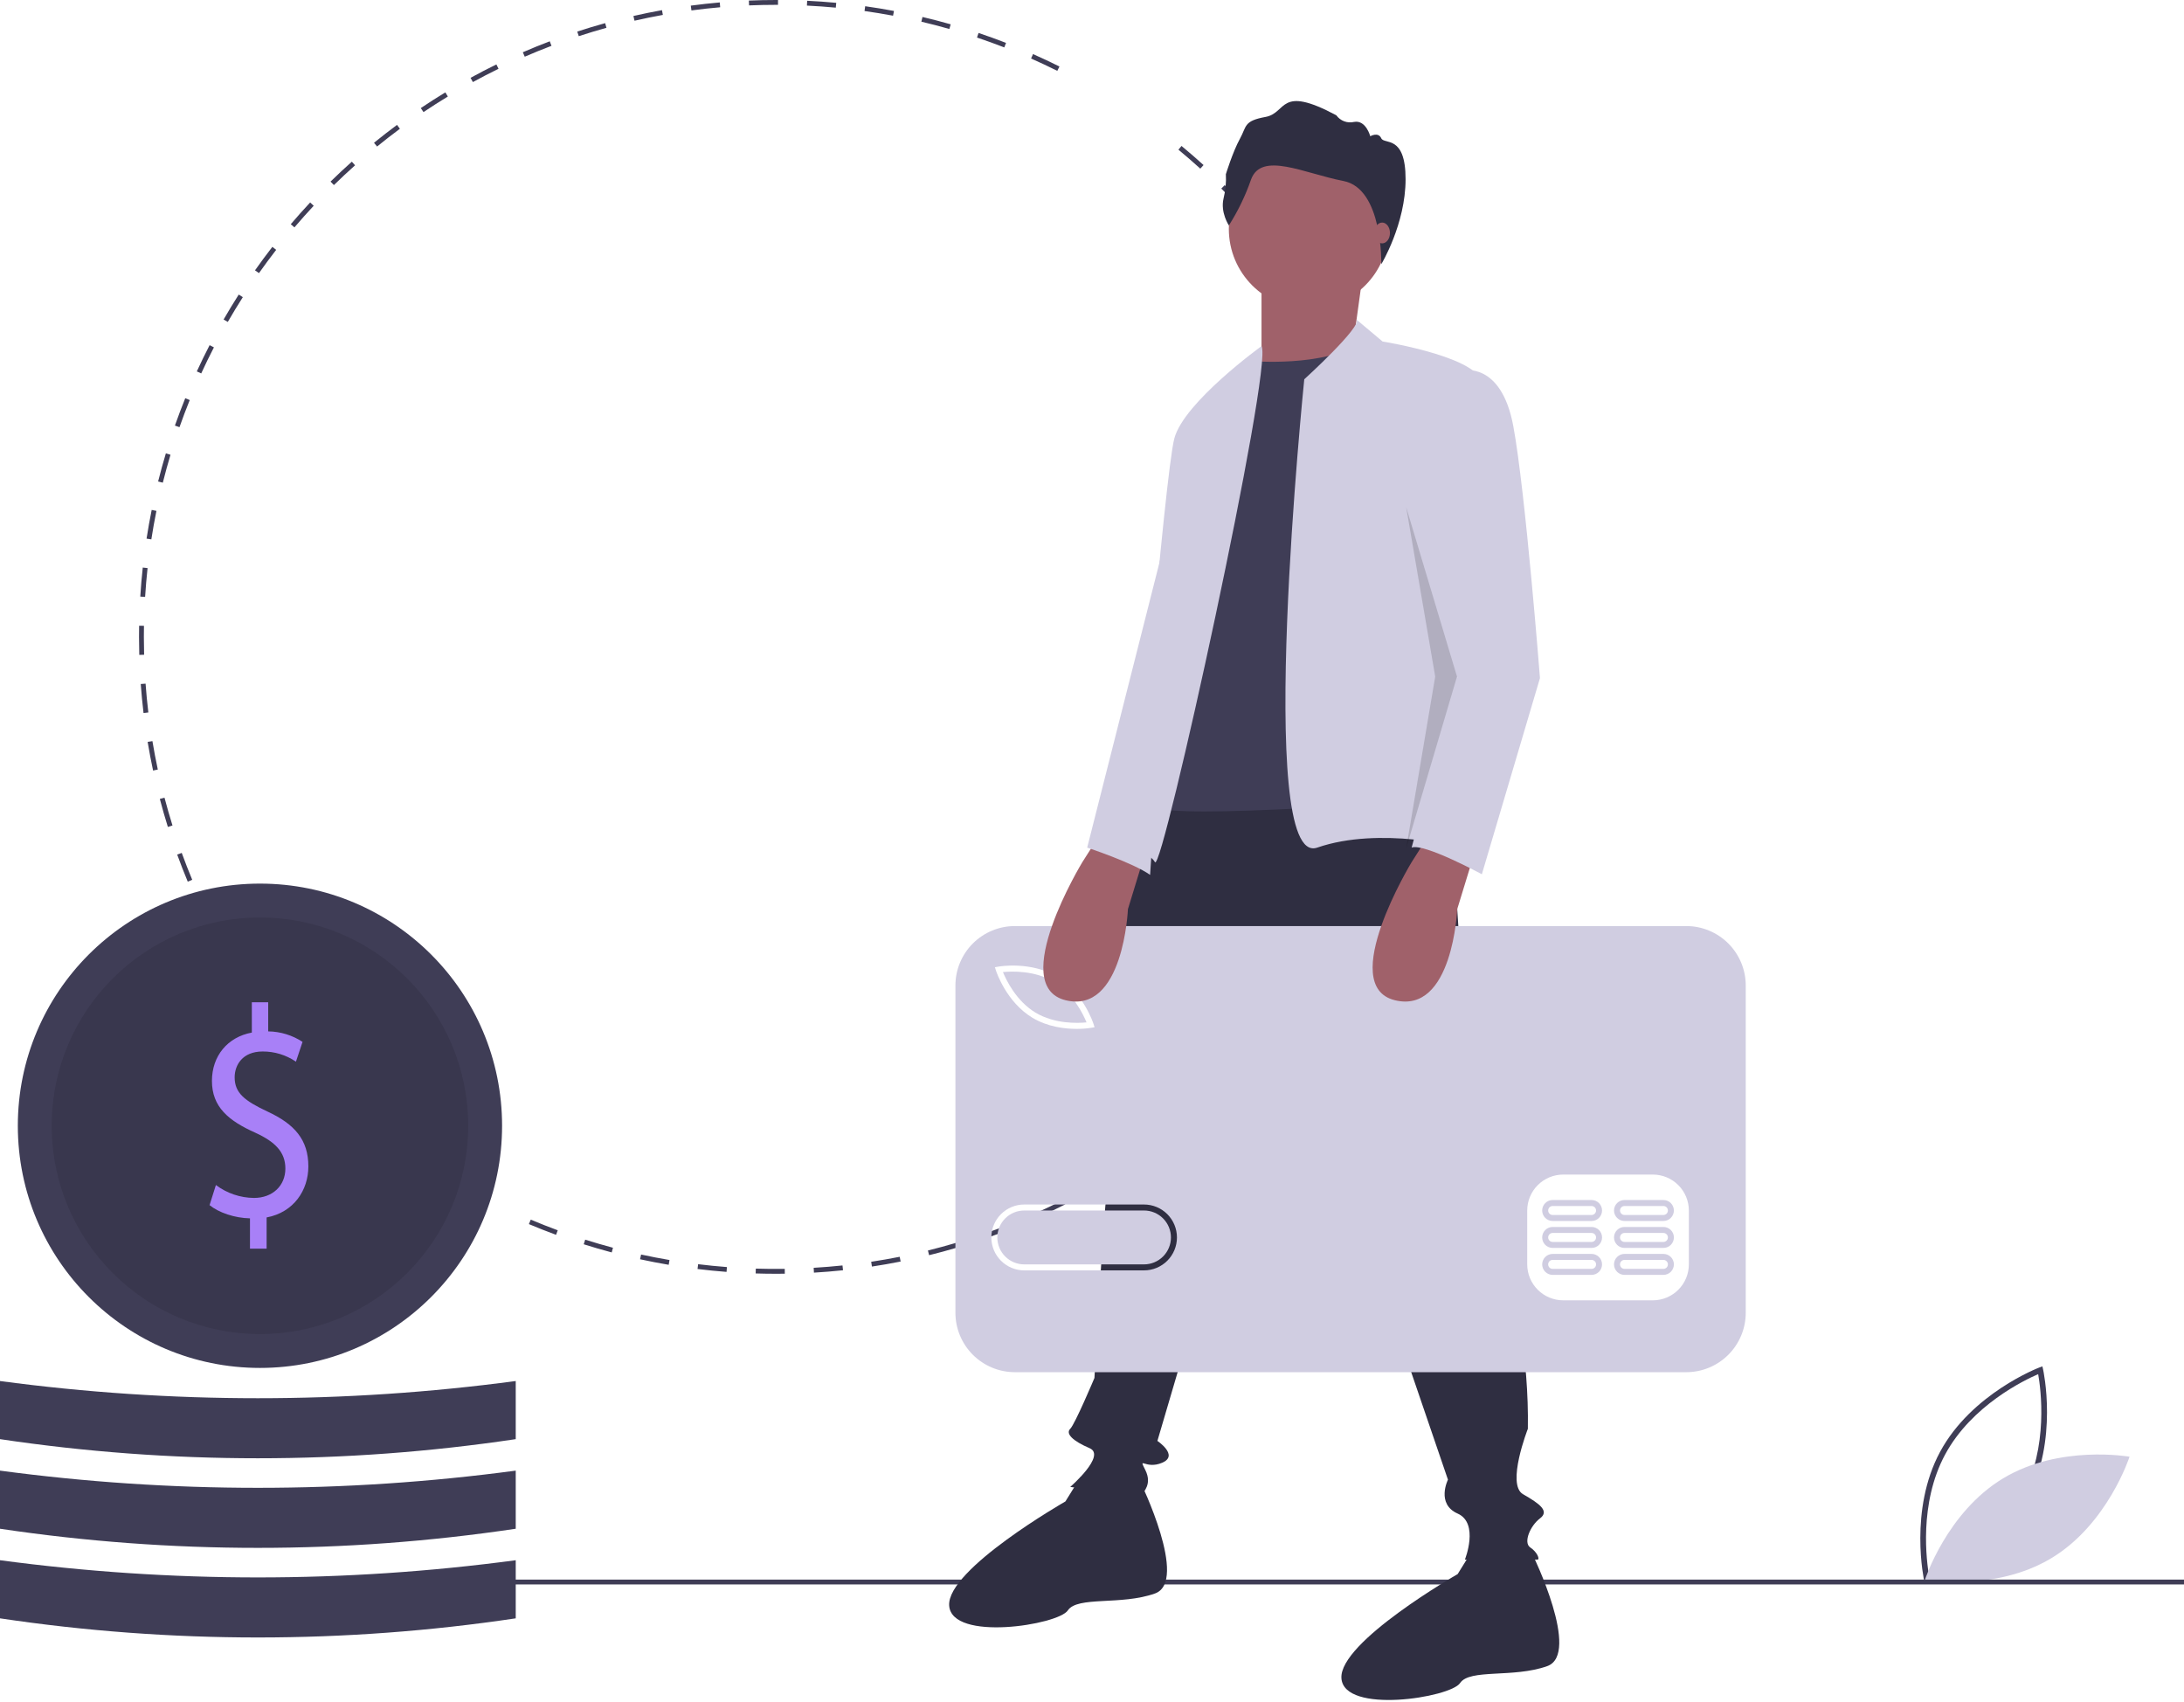 <svg width="902" height="703" viewBox="0 0 902 703" fill="none" xmlns="http://www.w3.org/2000/svg">
<g clip-path="url(#clip0)">
<path d="M794.712 652.863C794.646 652.573 788.289 623.584 801.272 599.507C814.255 575.43 841.969 564.812 842.247 564.707L843.514 564.232L843.813 565.552C843.879 565.842 850.236 594.831 837.253 618.909C824.27 642.985 796.556 653.603 796.278 653.708L795.011 654.183L794.712 652.863ZM841.777 567.454C836.225 569.842 814.316 580.293 803.351 600.627C792.385 620.964 795.693 645.014 796.748 650.961C802.297 648.579 824.198 638.144 835.174 617.788C846.14 597.452 842.832 573.404 841.777 567.454Z" fill="#3F3D56"/>
<path d="M827.331 610.463C804 624.5 795.014 652.381 795.014 652.381C795.014 652.381 823.856 657.504 847.187 643.467C870.519 629.43 879.504 601.549 879.504 601.549C879.504 601.549 850.662 596.426 827.331 610.463Z" fill="#D0CDE1"/>
<path d="M320.418 526C317.644 526 314.841 525.956 312.09 525.87L312.153 523.872C316.103 523.995 320.134 524.029 324.103 523.975L324.13 525.975C322.895 525.991 321.658 526 320.418 526ZM336.163 525.536L336.046 523.54C340.002 523.307 344.009 522.978 347.955 522.565L348.164 524.554C344.188 524.971 340.151 525.302 336.163 525.536V525.536ZM300.068 525.225C296.078 524.919 292.047 524.518 288.085 524.032L288.329 522.048C292.261 522.529 296.261 522.928 300.22 523.23L300.068 525.225ZM360.107 523.025L359.807 521.049C363.738 520.452 367.699 519.76 371.576 518.989L371.966 520.95C368.058 521.727 364.068 522.425 360.107 523.025V523.025ZM276.172 522.294C272.231 521.626 268.253 520.858 264.348 520.011L264.773 518.056C268.647 518.897 272.595 519.659 276.506 520.321L276.172 522.294ZM383.72 518.332L383.24 516.391C387.098 515.436 390.978 514.382 394.772 513.257L395.34 515.175C391.517 516.308 387.608 517.371 383.72 518.332ZM252.644 517.185C248.778 516.157 244.888 515.026 241.081 513.822L241.684 511.916C245.462 513.11 249.322 514.232 253.158 515.252L252.644 517.185ZM406.802 511.484L406.146 509.596C409.89 508.294 413.655 506.887 417.34 505.412L418.082 507.269C414.37 508.755 410.575 510.173 406.802 511.484ZM229.657 509.918C225.902 508.538 222.124 507.049 218.429 505.492L219.205 503.648C222.872 505.193 226.621 506.671 230.347 508.041L229.657 509.918ZM429.131 502.55L428.303 500.729C431.899 499.096 435.513 497.351 439.045 495.546L439.955 497.327C436.396 499.146 432.754 500.903 429.131 502.55ZM450.53 491.611L449.539 489.875C452.988 487.907 456.43 485.839 459.769 483.727L460.837 485.416C457.473 487.545 454.005 489.63 450.53 491.611V491.611ZM470.853 478.754L469.708 477.115C472.955 474.847 476.196 472.471 479.339 470.055L480.558 471.641C477.391 474.075 474.125 476.469 470.853 478.754V478.754ZM166.027 475.937C162.799 473.593 159.575 471.137 156.442 468.636L157.69 467.073C160.799 469.555 163.999 471.992 167.202 474.318L166.027 475.937ZM489.93 464.092L488.641 462.562C491.667 460.009 494.679 457.348 497.594 454.652L498.951 456.121C496.015 458.837 492.98 461.518 489.93 464.092V464.092ZM147.202 460.906C144.196 458.273 141.209 455.535 138.325 452.767L139.71 451.323C142.572 454.071 145.536 456.789 148.519 459.402L147.202 460.906ZM507.603 447.745L506.179 446.341C508.969 443.514 511.729 440.588 514.38 437.645L515.866 438.983C513.195 441.949 510.414 444.896 507.603 447.745V447.745ZM129.83 444.233C127.072 441.333 124.347 438.335 121.733 435.323L123.244 434.013C125.838 437.002 128.541 439.977 131.279 442.854L129.83 444.233ZM523.723 429.853L522.178 428.584C524.699 425.517 527.18 422.352 529.556 419.175L531.158 420.372C528.764 423.573 526.263 426.764 523.723 429.853ZM114.052 426.057C111.575 422.927 109.136 419.695 106.803 416.452L108.426 415.284C110.741 418.502 113.162 421.709 115.62 424.816L114.052 426.057ZM538.152 410.56L536.497 409.436C538.728 406.152 540.912 402.772 542.99 399.389L544.695 400.435C542.6 403.845 540.399 407.251 538.152 410.56ZM100.001 406.53C97.822 403.189 95.689 399.752 93.661 396.31L95.383 395.295C97.396 398.71 99.513 402.122 101.676 405.436L100.001 406.53ZM550.767 390.019L549.017 389.053C550.937 385.578 552.802 382.01 554.563 378.446L556.356 379.333C554.582 382.923 552.701 386.518 550.767 390.019H550.767ZM561.447 368.398L559.616 367.596C561.209 363.956 562.74 360.228 564.164 356.518L566.032 357.234C564.596 360.975 563.053 364.73 561.448 368.398H561.447ZM77.545 364.083C76.012 360.403 74.544 356.639 73.181 352.893L75.061 352.209C76.413 355.927 77.87 359.662 79.391 363.313L77.545 364.083ZM570.096 345.867L568.197 345.238C569.446 341.477 570.623 337.634 571.698 333.812L573.623 334.353C572.54 338.204 571.353 342.078 570.096 345.867V345.867ZM69.329 341.484C68.139 337.673 67.021 333.779 66.006 329.91L67.94 329.402C68.948 333.242 70.057 337.106 71.238 340.889L69.329 341.484ZM576.615 322.689L574.666 322.236C575.562 318.382 576.38 314.445 577.1 310.538L579.067 310.899C578.342 314.838 577.517 318.804 576.615 322.689ZM63.221 318.195C62.386 314.289 61.632 310.31 60.977 306.365L62.95 306.037C63.6 309.952 64.349 313.901 65.177 317.777L63.221 318.195ZM580.973 299.012L578.99 298.74C579.529 294.823 579.983 290.829 580.341 286.868L582.333 287.048C581.972 291.04 581.514 295.064 580.973 299.012ZM59.279 294.445C58.807 290.486 58.42 286.454 58.128 282.461L60.123 282.314C60.412 286.278 60.797 290.279 61.265 294.209L59.279 294.445ZM583.148 275.036L581.15 274.946C581.327 270.983 581.418 266.964 581.418 263H583.418C583.418 266.994 583.327 271.044 583.148 275.036ZM57.522 270.435C57.453 267.982 57.419 265.48 57.418 263C57.418 261.461 57.431 259.925 57.458 258.392L59.458 258.427C59.431 259.948 59.418 261.473 59.418 263C59.419 265.462 59.453 267.945 59.521 270.38L57.522 270.435ZM59.932 246.487L57.936 246.362C58.186 242.366 58.531 238.33 58.96 234.365L60.948 234.581C60.522 238.515 60.18 242.52 59.932 246.487H59.932ZM580.127 234.285C579.727 230.342 579.178 228.42 578.598 224.494L580.576 224.202C581.16 228.158 581.661 231.177 582.065 235.15L580.127 234.285ZM62.505 222.734L60.529 222.428C61.141 218.472 61.853 214.484 62.645 210.574L64.605 210.971C63.82 214.851 63.113 218.808 62.505 222.734H62.505ZM576.579 212.718C575.817 208.817 574.956 204.89 574.021 201.046L575.964 200.573C576.907 204.446 577.774 208.404 578.542 212.334L576.579 212.718ZM67.243 199.317L65.302 198.831C66.274 194.957 67.349 191.051 68.5 187.221L70.415 187.796C69.274 191.597 68.206 195.473 67.243 199.317ZM570.927 189.503C569.812 185.695 568.593 181.865 567.305 178.117L569.196 177.466C570.494 181.243 571.723 185.104 572.847 188.941L570.927 189.503ZM74.127 176.403L72.24 175.74C73.57 171.959 75.005 168.161 76.506 164.449L78.36 165.199C76.87 168.882 75.446 172.652 74.127 176.403V176.403ZM563.16 166.909C561.701 163.228 560.139 159.534 558.516 155.929L560.34 155.108C561.976 158.741 563.55 162.463 565.02 166.171L563.16 166.909ZM83.104 154.206L81.286 153.371C82.957 149.733 84.735 146.085 86.571 142.529L88.348 143.446C86.526 146.976 84.761 150.596 83.104 154.206ZM553.372 145.17C551.582 141.64 549.686 138.102 547.736 134.656L549.476 133.67C551.442 137.143 553.352 140.708 555.156 144.266L553.372 145.17ZM94.081 132.941L92.347 131.943C94.343 128.478 96.447 125.011 98.601 121.637L100.287 122.713C98.149 126.061 96.06 129.503 94.081 132.941ZM541.622 124.406C539.509 121.041 537.296 117.69 535.045 114.444L536.688 113.304C538.956 116.575 541.187 119.952 543.316 123.342L541.622 124.406ZM106.954 112.782L105.319 111.63C107.625 108.36 110.035 105.101 112.486 101.942L114.066 103.168C111.635 106.303 109.241 109.537 106.954 112.782ZM528.018 104.79C525.608 101.633 523.098 98.495 520.556 95.463L522.089 94.178C524.65 97.234 527.179 100.395 529.608 103.576L528.018 104.79ZM121.607 93.891L120.085 92.594C122.672 89.555 125.369 86.53 128.1 83.603L129.562 84.968C126.852 87.873 124.176 90.875 121.607 93.891ZM512.677 86.483C509.991 83.558 507.203 80.66 504.395 77.869L505.805 76.45C508.635 79.263 511.443 82.183 514.15 85.129L512.677 86.483ZM137.912 76.419L136.513 74.989C139.373 72.191 142.333 69.425 145.309 66.768L146.641 68.26C143.687 70.897 140.75 73.642 137.912 76.419V76.419ZM495.73 69.639C492.785 66.969 489.745 64.335 486.695 61.811L487.97 60.27C491.043 62.813 494.107 65.467 497.073 68.158L495.73 69.639ZM155.73 60.507L154.468 58.956C157.561 56.438 160.758 53.953 163.97 51.572L165.161 53.179C161.973 55.542 158.8 58.007 155.73 60.507H155.73ZM174.912 46.29L173.796 44.631C177.107 42.403 180.515 40.222 183.927 38.146L184.966 39.855C181.58 41.915 178.198 44.08 174.912 46.29H174.912ZM195.3 33.889L194.34 32.134C197.843 30.217 201.434 28.358 205.014 26.606L205.893 28.403C202.34 30.141 198.776 31.986 195.3 33.889ZM436.67 29.255C433.112 27.482 429.466 25.769 425.835 24.164L426.644 22.335C430.303 23.952 433.977 25.678 437.563 27.465L436.67 29.255ZM216.722 23.411L215.927 21.576C219.587 19.989 223.331 18.468 227.055 17.053L227.765 18.923C224.07 20.327 220.354 21.836 216.722 23.411ZM414.774 19.576C411.071 18.14 407.281 16.77 403.508 15.504L404.145 13.608C407.946 14.884 411.765 16.264 415.496 17.712L414.774 19.576ZM239.031 14.939L238.408 13.039C242.208 11.793 246.086 10.62 249.933 9.553L250.468 11.479C246.65 12.539 242.802 13.703 239.031 14.939H239.031ZM392.094 11.966C388.28 10.878 384.389 9.866 380.531 8.956L380.99 7.01C384.878 7.926 388.798 8.947 392.643 10.042L392.094 11.966ZM262.053 8.55L261.607 6.601C265.504 5.71 269.473 4.899 273.404 4.19L273.76 6.158C269.858 6.862 265.919 7.667 262.053 8.55ZM368.84 6.483C364.946 5.752 360.979 5.102 357.049 4.55L357.326 2.57C361.286 3.126 365.284 3.781 369.209 4.518L368.84 6.483ZM285.565 4.307L285.3 2.325C289.259 1.796 293.285 1.352 297.267 1.005L297.441 2.998C293.49 3.342 289.494 3.783 285.565 4.307ZM345.181 3.16C341.241 2.789 337.232 2.502 333.262 2.31L333.36 0.312C337.359 0.506 341.399 0.794 345.368 1.168L345.181 3.16ZM309.366 2.23L309.282 0.232C312.958 0.079 316.704 0.001 320.418 0L321.324 0.001L321.318 2.001L320.418 2C316.733 2.001 313.014 2.079 309.366 2.23V2.23Z" fill="#3F3D56"/>
<path d="M902 652.292H169V654.292H902V652.292Z" fill="#3F3D56"/>
<path d="M598.011 316.025L608.011 471.025C608.011 471.025 632.011 532.025 631.011 590.025C631.011 590.025 622.011 613.025 629.011 617.025C636.011 621.025 640.011 624.025 636.011 627.025C632.011 630.025 629.011 637.025 632.011 639.025C635.011 641.025 636.011 644.025 635.011 644.025H605.011C605.011 644.025 611.011 629.025 602.011 625.025C593.011 621.025 598.011 611.025 598.011 611.025L531.011 415.025L478.011 595.025C478.011 595.025 487.011 601.025 480.011 604.025C473.011 607.025 470.011 601.025 473.011 607.025C476.011 613.025 472.011 616.025 472.011 617.025C472.011 618.025 442.011 614.025 442.011 614.025C442.011 614.025 457.011 601.025 450.011 598.025C443.011 595.025 440.011 592.025 442.011 590.025C444.011 588.025 452.011 569.025 452.011 569.025C452.011 569.025 456.011 497.025 457.011 494.025C458.011 491.025 457.011 477.025 457.011 470.025C457.011 463.025 456.011 435.025 459.011 428.025C462.011 421.025 465.011 335.025 481.011 325.025C497.011 315.025 598.011 316.025 598.011 316.025Z" fill="#2F2E41"/>
<path d="M471.011 612.025C471.011 612.025 491.011 653.025 477.011 658.025C463.011 663.025 445.011 659.025 441.011 665.025C437.011 671.025 393.011 678.025 392.011 663.025C391.011 648.025 440.011 620.025 440.011 620.025L446.394 609.747L471.011 612.025Z" fill="#2F2E41"/>
<path d="M633.011 642.025C633.011 642.025 653.011 683.025 639.011 688.025C625.011 693.025 607.011 689.025 603.011 695.025C599.011 701.025 555.011 708.025 554.011 693.025C553.011 678.025 602.011 650.025 602.011 650.025L608.394 639.747L633.011 642.025Z" fill="#2F2E41"/>
<path d="M540.511 127.525C558.736 127.525 573.511 112.751 573.511 94.525C573.511 76.3 558.736 61.525 540.511 61.525C522.285 61.525 507.51 76.3 507.51 94.525C507.51 112.751 522.285 127.525 540.511 127.525Z" fill="#A0616A"/>
<path d="M563.011 112.025L559.011 141.025L529.011 164.025L521.011 153.025V115.025L563.011 112.025Z" fill="#A0616A"/>
<path d="M516.011 149.025C516.011 149.025 547.011 152.025 563.011 141.025L595.011 330.025C595.011 330.025 482.011 339.025 477.011 333.025V274.025L497.011 178.025L516.011 149.025Z" fill="#3F3D56"/>
<path d="M560.257 131.989L571.011 141.025C571.011 141.025 615.011 148.025 612.011 160.025L600.011 302.025L604.011 350.025C604.011 350.025 570.011 341.025 544.011 350.025C518.011 359.025 538.667 156.622 538.667 156.622C538.667 156.622 562.503 134.953 560.257 131.989Z" fill="#D0CDE1"/>
<path d="M521.011 142.935C521.011 142.935 489.011 166.025 485.011 181.025C481.011 196.025 468.011 354.025 468.011 354.025C468.011 354.025 474.011 351.025 477.011 356.025C480.011 361.025 526.011 150.844 521.011 142.935Z" fill="#D0CDE1"/>
<path d="M507.526 93.087C507.526 93.087 503.954 87.729 505.328 81.958C506.149 78.681 506.473 75.3 506.29 71.927C506.29 71.927 509.175 62.584 512.061 57.363C514.946 52.142 513.572 49.943 522.641 48.294C531.709 46.645 527.999 34.829 551.907 47.607C552.714 48.733 553.836 49.596 555.132 50.085C556.428 50.574 557.84 50.668 559.19 50.355C564.136 49.394 565.922 56.264 565.922 56.264C565.922 56.264 569.22 54.34 570.457 57.088C571.693 59.836 580.511 55.439 580.511 73.988C580.511 92.537 570.477 109.107 570.477 109.107C570.477 109.107 571.212 77.904 554.861 74.744C538.511 71.584 520.923 62.378 516.664 74.195C514.364 80.827 511.298 87.167 507.526 93.087V93.087Z" fill="#2F2E41"/>
<path d="M570.835 100.506C572.616 100.506 574.06 98.581 574.06 96.206C574.06 93.831 572.616 91.906 570.835 91.906C569.054 91.906 567.61 93.831 567.61 96.206C567.61 98.581 569.054 100.506 570.835 100.506Z" fill="#A0616A"/>
<path d="M435.301 405.45C427.388 400.691 417.847 401.055 414.22 401.418C415.601 404.79 419.746 413.392 427.658 418.153C435.591 422.923 445.119 422.549 448.741 422.188C447.36 418.817 443.215 410.212 435.301 405.45Z" fill="#D0CDE1"/>
<path d="M472.484 499.874H423.028C420.077 499.874 417.246 501.046 415.16 503.133C413.073 505.22 411.9 508.05 411.9 511.001C411.9 513.952 413.073 516.783 415.16 518.87C417.246 520.956 420.077 522.129 423.028 522.129H472.484C475.433 522.126 478.261 520.952 480.345 518.866C482.43 516.779 483.601 513.95 483.601 511.001C483.601 508.052 482.43 505.223 480.345 503.136C478.261 501.05 475.433 499.876 472.484 499.874Z" fill="#D0CDE1"/>
<path d="M696.438 382.416H419.153C415.928 382.416 412.734 383.051 409.754 384.285C406.774 385.52 404.066 387.329 401.785 389.61C399.504 391.891 397.695 394.598 396.46 397.578C395.226 400.559 394.591 403.753 394.591 406.978V542.077C394.591 548.591 397.179 554.838 401.785 559.445C406.391 564.051 412.639 566.639 419.153 566.639H696.438C699.663 566.639 702.857 566.004 705.837 564.769C708.817 563.535 711.525 561.726 713.806 559.445C716.087 557.164 717.896 554.456 719.13 551.476C720.365 548.496 721 545.302 721 542.077V406.978C721 403.753 720.365 400.559 719.13 397.578C717.896 394.598 716.087 391.891 713.806 389.61C711.525 387.329 708.817 385.52 705.837 384.285C702.857 383.051 699.663 382.416 696.438 382.416ZM412.293 399.171C412.84 399.072 425.824 396.862 436.576 403.332C447.327 409.8 451.457 422.308 451.627 422.836L452.062 424.185L450.667 424.433C448.677 424.743 446.664 424.891 444.65 424.875C439.767 424.875 432.691 424.067 426.383 420.271C415.632 413.804 411.502 401.296 411.332 400.767L410.898 399.419L412.293 399.171ZM472.484 524.602H423.028C419.421 524.602 415.962 523.169 413.411 520.618C410.861 518.067 409.428 514.608 409.428 511.001C409.428 507.394 410.861 503.935 413.411 501.384C415.962 498.834 419.421 497.401 423.028 497.401H472.484C476.091 497.401 479.55 498.834 482.101 501.384C484.651 503.935 486.084 507.394 486.084 511.001C486.084 514.608 484.651 518.067 482.101 520.618C479.55 523.169 476.091 524.602 472.484 524.602V524.602ZM697.508 522.129C697.497 526.06 695.93 529.827 693.15 532.607C690.37 535.387 686.603 536.954 682.672 536.965H645.58C641.648 536.954 637.881 535.387 635.101 532.607C632.321 529.827 630.754 526.06 630.743 522.129V499.874C630.754 495.942 632.321 492.175 635.101 489.395C637.881 486.615 641.648 485.048 645.58 485.037H682.672C686.603 485.048 690.37 486.615 693.15 489.395C695.93 492.175 697.497 495.942 697.508 499.874L697.508 522.129Z" fill="#D0CDE1"/>
<path d="M657.326 517.801H641.252C640.105 517.801 639.004 518.257 638.192 519.069C637.381 519.88 636.925 520.981 636.925 522.129C636.925 523.276 637.381 524.377 638.192 525.189C639.004 526 640.105 526.456 641.252 526.456H657.326C658.473 526.456 659.574 526 660.385 525.189C661.197 524.377 661.653 523.276 661.653 522.129C661.653 520.981 661.197 519.88 660.385 519.069C659.574 518.257 658.473 517.801 657.326 517.801V517.801ZM657.326 523.983H641.252C641.008 523.984 640.767 523.936 640.541 523.843C640.316 523.75 640.111 523.614 639.938 523.442C639.765 523.269 639.628 523.065 639.535 522.839C639.442 522.614 639.393 522.373 639.393 522.129C639.393 521.885 639.442 521.643 639.535 521.418C639.628 521.193 639.765 520.988 639.938 520.816C640.111 520.644 640.316 520.507 640.541 520.414C640.767 520.321 641.008 520.274 641.252 520.274H657.326C657.569 520.274 657.811 520.321 658.036 520.414C658.262 520.507 658.467 520.644 658.64 520.816C658.812 520.988 658.949 521.193 659.043 521.418C659.136 521.643 659.184 521.885 659.184 522.129C659.184 522.373 659.136 522.614 659.043 522.839C658.949 523.065 658.812 523.269 658.64 523.442C658.467 523.614 658.262 523.75 658.036 523.843C657.811 523.936 657.569 523.984 657.326 523.983V523.983Z" fill="#D0CDE1"/>
<path d="M686.999 517.801H670.926C670.357 517.8 669.794 517.912 669.268 518.129C668.742 518.346 668.264 518.664 667.862 519.066C667.459 519.468 667.14 519.946 666.922 520.471C666.704 520.997 666.592 521.56 666.592 522.129C666.592 522.698 666.704 523.261 666.922 523.786C667.14 524.312 667.459 524.789 667.862 525.191C668.264 525.593 668.742 525.911 669.268 526.129C669.794 526.346 670.357 526.457 670.926 526.456H686.999C688.147 526.456 689.247 526 690.059 525.189C690.871 524.377 691.326 523.276 691.326 522.129C691.326 520.981 690.871 519.88 690.059 519.069C689.247 518.257 688.147 517.801 686.999 517.801ZM686.999 523.983H670.926C670.682 523.984 670.44 523.936 670.215 523.843C669.989 523.75 669.784 523.614 669.612 523.442C669.439 523.269 669.302 523.065 669.209 522.839C669.115 522.614 669.067 522.373 669.067 522.129C669.067 521.885 669.115 521.643 669.209 521.418C669.302 521.193 669.439 520.988 669.612 520.816C669.784 520.644 669.989 520.507 670.215 520.414C670.44 520.321 670.682 520.274 670.926 520.274H686.999C687.49 520.275 687.961 520.471 688.308 520.819C688.655 521.167 688.849 521.638 688.849 522.129C688.849 522.62 688.655 523.091 688.308 523.439C687.961 523.786 687.49 523.982 686.999 523.983V523.983Z" fill="#D0CDE1"/>
<path d="M657.326 506.674H641.252C640.105 506.674 639.004 507.13 638.192 507.941C637.381 508.753 636.925 509.853 636.925 511.001C636.925 512.149 637.381 513.249 638.192 514.061C639.004 514.872 640.105 515.328 641.252 515.328H657.326C657.894 515.329 658.458 515.218 658.984 515.001C659.509 514.784 659.987 514.465 660.39 514.063C660.792 513.661 661.112 513.184 661.329 512.659C661.547 512.133 661.659 511.57 661.659 511.001C661.659 510.432 661.547 509.869 661.329 509.343C661.112 508.818 660.792 508.341 660.39 507.939C659.987 507.537 659.509 507.218 658.984 507.001C658.458 506.784 657.894 506.673 657.326 506.674V506.674ZM657.326 512.856H641.252C640.76 512.856 640.289 512.66 639.941 512.312C639.593 511.965 639.398 511.493 639.398 511.001C639.398 510.509 639.593 510.037 639.941 509.69C640.289 509.342 640.76 509.146 641.252 509.146H657.326C657.817 509.146 658.289 509.342 658.637 509.69C658.985 510.037 659.18 510.509 659.18 511.001C659.18 511.493 658.985 511.965 658.637 512.312C658.289 512.66 657.817 512.856 657.326 512.856V512.856Z" fill="#D0CDE1"/>
<path d="M686.999 506.674H670.926C670.357 506.673 669.794 506.784 669.268 507.001C668.742 507.218 668.264 507.537 667.862 507.939C667.459 508.341 667.14 508.818 666.922 509.343C666.704 509.869 666.592 510.432 666.592 511.001C666.592 511.57 666.704 512.133 666.922 512.659C667.14 513.184 667.459 513.661 667.862 514.063C668.264 514.465 668.742 514.784 669.268 515.001C669.794 515.218 670.357 515.329 670.926 515.328H686.999C688.147 515.328 689.247 514.872 690.059 514.061C690.871 513.249 691.326 512.149 691.326 511.001C691.326 509.853 690.871 508.753 690.059 507.941C689.247 507.13 688.147 506.674 686.999 506.674ZM686.999 512.856H670.926C670.434 512.856 669.962 512.66 669.614 512.312C669.267 511.965 669.071 511.493 669.071 511.001C669.071 510.509 669.267 510.037 669.614 509.69C669.962 509.342 670.434 509.146 670.926 509.146H686.999C687.491 509.146 687.963 509.342 688.31 509.69C688.658 510.037 688.854 510.509 688.854 511.001C688.854 511.493 688.658 511.965 688.31 512.312C687.963 512.66 687.491 512.856 686.999 512.856Z" fill="#D0CDE1"/>
<path d="M657.326 495.546H641.252C640.105 495.546 639.004 496.002 638.192 496.814C637.381 497.625 636.925 498.726 636.925 499.874C636.925 501.021 637.381 502.122 638.192 502.933C639.004 503.745 640.105 504.201 641.252 504.201H657.326C658.473 504.201 659.574 503.745 660.385 502.933C661.197 502.122 661.653 501.021 661.653 499.874C661.653 498.726 661.197 497.625 660.385 496.814C659.574 496.002 658.473 495.546 657.326 495.546V495.546ZM657.326 501.728H641.252C640.76 501.728 640.289 501.533 639.941 501.185C639.593 500.837 639.398 500.365 639.398 499.874C639.398 499.382 639.593 498.91 639.941 498.562C640.289 498.214 640.76 498.019 641.252 498.019H657.326C657.817 498.019 658.289 498.214 658.637 498.562C658.985 498.91 659.18 499.382 659.18 499.874C659.18 500.365 658.985 500.837 658.637 501.185C658.289 501.533 657.817 501.728 657.326 501.728V501.728Z" fill="#D0CDE1"/>
<path d="M686.999 495.546H670.926C670.357 495.545 669.794 495.657 669.268 495.874C668.742 496.091 668.264 496.409 667.862 496.811C667.459 497.213 667.14 497.691 666.922 498.216C666.704 498.741 666.592 499.305 666.592 499.874C666.592 500.442 666.704 501.006 666.922 501.531C667.14 502.057 667.459 502.534 667.862 502.936C668.264 503.338 668.742 503.656 669.268 503.873C669.794 504.091 670.357 504.202 670.926 504.201H686.999C688.146 504.199 689.245 503.743 690.055 502.931C690.865 502.12 691.32 501.02 691.32 499.874C691.32 498.727 690.865 497.627 690.055 496.816C689.245 496.005 688.146 495.548 686.999 495.546V495.546ZM686.999 501.728H670.926C670.434 501.728 669.962 501.533 669.614 501.185C669.267 500.837 669.071 500.365 669.071 499.874C669.071 499.382 669.267 498.91 669.614 498.562C669.962 498.214 670.434 498.019 670.926 498.019H686.999C687.491 498.019 687.963 498.214 688.31 498.562C688.658 498.91 688.854 499.382 688.854 499.874C688.854 500.365 688.658 500.837 688.31 501.185C687.963 501.533 687.491 501.728 686.999 501.728Z" fill="#D0CDE1"/>
<path d="M609.011 352.025L601.842 375.417C601.842 375.417 600.011 419.025 576.011 413.025C552.011 407.025 583.011 356.025 583.011 356.025L590.011 345.025L609.011 352.025Z" fill="#A0616A"/>
<path d="M473.011 352.025L465.842 375.417C465.842 375.417 464.011 419.025 440.011 413.025C416.011 407.025 447.011 356.025 447.011 356.025L454.011 345.025L473.011 352.025Z" fill="#A0616A"/>
<path d="M604.011 153.025C604.011 153.025 620.011 149.025 625.011 176.025C630.011 203.025 636.011 280.025 636.011 280.025L612.011 361.025C612.011 361.025 588.011 348.025 583.011 350.025L601.897 279.704L586.011 208.025C586.011 208.025 600.011 153.025 604.011 153.025Z" fill="#D0CDE1"/>
<path opacity="0.15" d="M580.747 209.393L601.747 279.393L580.747 350.393L592.747 279.393L580.747 209.393Z" fill="black"/>
<path d="M485.011 208.025L449.011 350.025C449.011 350.025 468 356.292 475 361.292L485.011 208.025Z" fill="#D0CDE1"/>
<path d="M107.362 564.884C162.591 564.884 207.362 520.113 207.362 464.884C207.362 409.656 162.591 364.884 107.362 364.884C52.134 364.884 7.362 409.656 7.362 464.884C7.362 520.113 52.134 564.884 107.362 564.884Z" fill="#3F3D56"/>
<path opacity="0.1" d="M107.362 550.884C154.859 550.884 193.362 512.381 193.362 464.884C193.362 417.388 154.859 378.884 107.362 378.884C59.866 378.884 21.362 417.388 21.362 464.884C21.362 512.381 59.866 550.884 107.362 550.884Z" fill="black"/>
<path d="M103.241 515.632V503.115C96.914 502.992 90.368 500.76 86.55 497.662L89.168 489.359C93.706 492.759 99.208 494.626 104.878 494.687C112.623 494.687 117.86 489.606 117.86 482.543C117.86 475.726 113.605 471.513 105.532 467.794C94.405 462.837 87.532 457.136 87.532 446.355C87.532 436.068 93.968 428.26 104.005 426.401V413.884H110.769V425.906C115.812 425.975 120.732 427.479 124.951 430.243L122.223 438.423C118.177 435.653 113.382 434.183 108.478 434.209C100.078 434.209 96.914 439.91 96.914 444.867C96.914 451.312 100.95 454.534 110.442 458.996C121.678 464.201 127.351 470.645 127.351 481.675C127.351 491.465 121.351 500.637 110.114 502.743V515.632H103.241Z" fill="#A880F7"/>
<path d="M213 668.292C142.39 678.823 70.61 678.823 0 668.292V644.292C70.684 653.759 142.316 653.759 213 644.292V668.292Z" fill="#3F3D56"/>
<path d="M213 631.292C142.39 641.823 70.61 641.823 0 631.292V607.292C70.684 616.759 142.316 616.759 213 607.292V631.292Z" fill="#3F3D56"/>
<path d="M213 594.292C142.39 604.823 70.61 604.823 0 594.292V570.292C70.684 579.759 142.316 579.759 213 570.292V594.292Z" fill="#3F3D56"/>
</g>
<defs>
<clipPath id="clip0">
<rect width="902" height="702.007" fill="white"/>
</clipPath>
</defs>
</svg>
